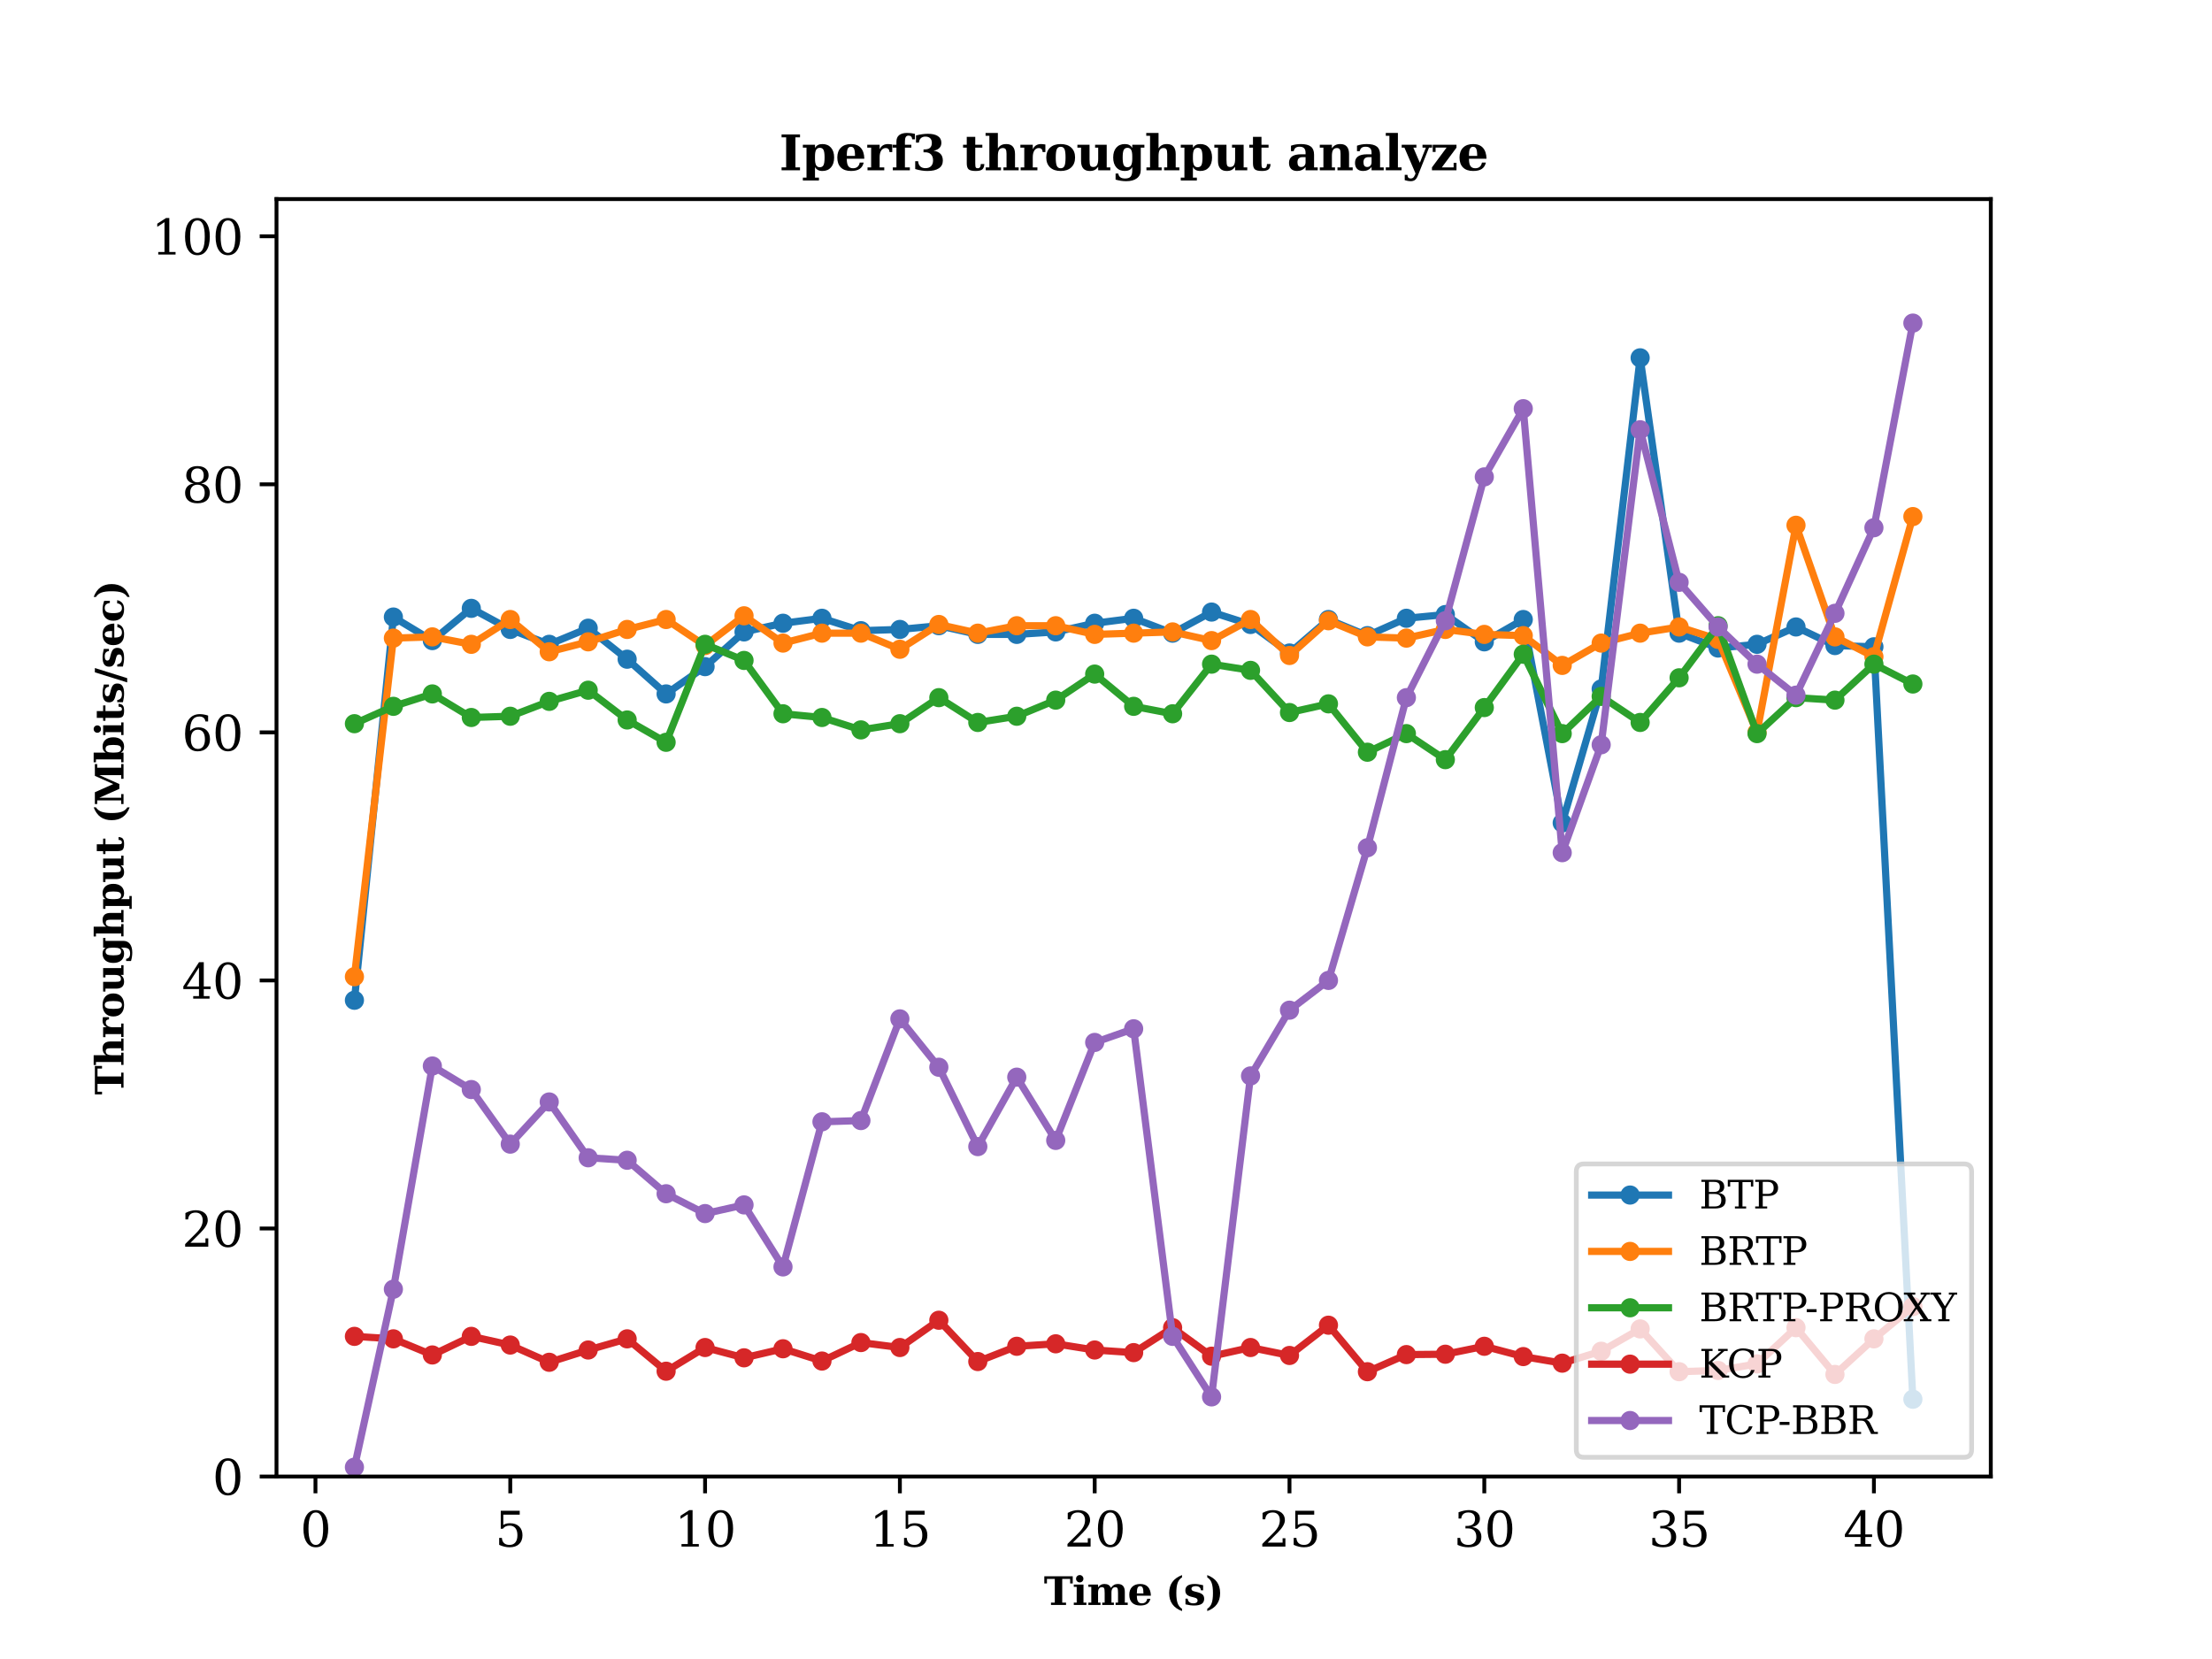 <?xml version="1.0" encoding="utf-8" standalone="no"?>
<!DOCTYPE svg PUBLIC "-//W3C//DTD SVG 1.1//EN"
  "http://www.w3.org/Graphics/SVG/1.1/DTD/svg11.dtd">
<svg xmlns:xlink="http://www.w3.org/1999/xlink" width="460.8pt" height="345.6pt" viewBox="0 0 460.8 345.6" xmlns="http://www.w3.org/2000/svg" version="1.1">
 <defs>
  <style type="text/css">*{stroke-linejoin: round; stroke-linecap: butt}</style>
 </defs>
 <g id="figure_1">
  <g id="patch_1">
   <path d="M 0 345.6 
L 460.8 345.6 
L 460.8 0 
L 0 0 
z
" style="fill: #ffffff"/>
  </g>
  <g id="axes_1">
   <g id="patch_2">
    <path d="M 57.6 307.584 
L 414.72 307.584 
L 414.72 41.472 
L 57.6 41.472 
z
" style="fill: #ffffff"/>
   </g>
   <g id="matplotlib.axis_1">
    <g id="xtick_1">
     <g id="line2d_1">
      <defs>
       <path id="m59b0caf624" d="M 0 0 
L 0 3.5 
" style="stroke: #000000; stroke-width: 0.8"/>
      </defs>
      <g>
       <use xlink:href="#m59b0caf624" x="65.716" y="307.584" style="stroke: #000000; stroke-width: 0.8"/>
      </g>
     </g>
     <g id="text_1">
      <!-- 0 -->
      <g transform="translate(62.535 322.182) scale(0.1 -0.1)">
       <defs>
        <path id="DejaVuSerif-30" d="M 2034 219 
Q 2513 219 2750 744 
Q 2988 1269 2988 2328 
Q 2988 3391 2750 3916 
Q 2513 4441 2034 4441 
Q 1556 4441 1318 3916 
Q 1081 3391 1081 2328 
Q 1081 1269 1318 744 
Q 1556 219 2034 219 
z
M 2034 -91 
Q 1275 -91 848 546 
Q 422 1184 422 2328 
Q 422 3475 848 4112 
Q 1275 4750 2034 4750 
Q 2797 4750 3222 4112 
Q 3647 3475 3647 2328 
Q 3647 1184 3222 546 
Q 2797 -91 2034 -91 
z
" transform="scale(0.016)"/>
       </defs>
       <use xlink:href="#DejaVuSerif-30"/>
      </g>
     </g>
    </g>
    <g id="xtick_2">
     <g id="line2d_2">
      <g>
       <use xlink:href="#m59b0caf624" x="106.298" y="307.584" style="stroke: #000000; stroke-width: 0.8"/>
      </g>
     </g>
     <g id="text_2">
      <!-- 5 -->
      <g transform="translate(103.117 322.182) scale(0.1 -0.1)">
       <defs>
        <path id="DejaVuSerif-35" d="M 3219 4666 
L 3219 4153 
L 1081 4153 
L 1081 2816 
Q 1244 2928 1461 2984 
Q 1678 3041 1947 3041 
Q 2703 3041 3140 2622 
Q 3578 2203 3578 1478 
Q 3578 738 3136 323 
Q 2694 -91 1894 -91 
Q 1572 -91 1234 -12 
Q 897 66 544 225 
L 544 1131 
L 897 1131 
Q 925 688 1179 453 
Q 1434 219 1894 219 
Q 2388 219 2653 544 
Q 2919 869 2919 1478 
Q 2919 2084 2655 2407 
Q 2391 2731 1894 2731 
Q 1613 2731 1398 2631 
Q 1184 2531 1019 2322 
L 750 2322 
L 750 4666 
L 3219 4666 
z
" transform="scale(0.016)"/>
       </defs>
       <use xlink:href="#DejaVuSerif-35"/>
      </g>
     </g>
    </g>
    <g id="xtick_3">
     <g id="line2d_3">
      <g>
       <use xlink:href="#m59b0caf624" x="146.88" y="307.584" style="stroke: #000000; stroke-width: 0.8"/>
      </g>
     </g>
     <g id="text_3">
      <!-- 10 -->
      <g transform="translate(140.518 322.182) scale(0.1 -0.1)">
       <defs>
        <path id="DejaVuSerif-31" d="M 909 0 
L 909 331 
L 1722 331 
L 1722 4213 
L 781 3603 
L 781 4013 
L 1919 4750 
L 2350 4750 
L 2350 331 
L 3163 331 
L 3163 0 
L 909 0 
z
" transform="scale(0.016)"/>
       </defs>
       <use xlink:href="#DejaVuSerif-31"/>
       <use xlink:href="#DejaVuSerif-30" x="63.623"/>
      </g>
     </g>
    </g>
    <g id="xtick_4">
     <g id="line2d_4">
      <g>
       <use xlink:href="#m59b0caf624" x="187.462" y="307.584" style="stroke: #000000; stroke-width: 0.8"/>
      </g>
     </g>
     <g id="text_4">
      <!-- 15 -->
      <g transform="translate(181.099 322.182) scale(0.1 -0.1)">
       <use xlink:href="#DejaVuSerif-31"/>
       <use xlink:href="#DejaVuSerif-35" x="63.623"/>
      </g>
     </g>
    </g>
    <g id="xtick_5">
     <g id="line2d_5">
      <g>
       <use xlink:href="#m59b0caf624" x="228.044" y="307.584" style="stroke: #000000; stroke-width: 0.8"/>
      </g>
     </g>
     <g id="text_5">
      <!-- 20 -->
      <g transform="translate(221.681 322.182) scale(0.1 -0.1)">
       <defs>
        <path id="DejaVuSerif-32" d="M 819 3553 
L 469 3553 
L 469 4384 
Q 803 4563 1142 4656 
Q 1481 4750 1806 4750 
Q 2534 4750 2956 4397 
Q 3378 4044 3378 3438 
Q 3378 2753 2422 1800 
Q 2347 1728 2309 1691 
L 1131 513 
L 3078 513 
L 3078 1088 
L 3444 1088 
L 3444 0 
L 434 0 
L 434 341 
L 1850 1753 
Q 2319 2222 2519 2614 
Q 2719 3006 2719 3438 
Q 2719 3909 2473 4175 
Q 2228 4441 1797 4441 
Q 1350 4441 1106 4219 
Q 863 3997 819 3553 
z
" transform="scale(0.016)"/>
       </defs>
       <use xlink:href="#DejaVuSerif-32"/>
       <use xlink:href="#DejaVuSerif-30" x="63.623"/>
      </g>
     </g>
    </g>
    <g id="xtick_6">
     <g id="line2d_6">
      <g>
       <use xlink:href="#m59b0caf624" x="268.625" y="307.584" style="stroke: #000000; stroke-width: 0.8"/>
      </g>
     </g>
     <g id="text_6">
      <!-- 25 -->
      <g transform="translate(262.263 322.182) scale(0.1 -0.1)">
       <use xlink:href="#DejaVuSerif-32"/>
       <use xlink:href="#DejaVuSerif-35" x="63.623"/>
      </g>
     </g>
    </g>
    <g id="xtick_7">
     <g id="line2d_7">
      <g>
       <use xlink:href="#m59b0caf624" x="309.207" y="307.584" style="stroke: #000000; stroke-width: 0.8"/>
      </g>
     </g>
     <g id="text_7">
      <!-- 30 -->
      <g transform="translate(302.845 322.182) scale(0.1 -0.1)">
       <defs>
        <path id="DejaVuSerif-33" d="M 622 4469 
Q 988 4606 1323 4678 
Q 1659 4750 1953 4750 
Q 2638 4750 3022 4454 
Q 3406 4159 3406 3634 
Q 3406 3213 3140 2930 
Q 2875 2647 2388 2547 
Q 2963 2466 3280 2130 
Q 3597 1794 3597 1259 
Q 3597 606 3158 257 
Q 2719 -91 1894 -91 
Q 1528 -91 1179 -12 
Q 831 66 488 225 
L 488 1131 
L 838 1131 
Q 869 681 1141 450 
Q 1413 219 1906 219 
Q 2384 219 2661 495 
Q 2938 772 2938 1253 
Q 2938 1803 2653 2086 
Q 2369 2369 1819 2369 
L 1522 2369 
L 1522 2688 
L 1678 2688 
Q 2225 2688 2498 2914 
Q 2772 3141 2772 3597 
Q 2772 4006 2547 4223 
Q 2322 4441 1900 4441 
Q 1478 4441 1245 4241 
Q 1013 4041 972 3647 
L 622 3647 
L 622 4469 
z
" transform="scale(0.016)"/>
       </defs>
       <use xlink:href="#DejaVuSerif-33"/>
       <use xlink:href="#DejaVuSerif-30" x="63.623"/>
      </g>
     </g>
    </g>
    <g id="xtick_8">
     <g id="line2d_8">
      <g>
       <use xlink:href="#m59b0caf624" x="349.789" y="307.584" style="stroke: #000000; stroke-width: 0.8"/>
      </g>
     </g>
     <g id="text_8">
      <!-- 35 -->
      <g transform="translate(343.427 322.182) scale(0.1 -0.1)">
       <use xlink:href="#DejaVuSerif-33"/>
       <use xlink:href="#DejaVuSerif-35" x="63.623"/>
      </g>
     </g>
    </g>
    <g id="xtick_9">
     <g id="line2d_9">
      <g>
       <use xlink:href="#m59b0caf624" x="390.371" y="307.584" style="stroke: #000000; stroke-width: 0.8"/>
      </g>
     </g>
     <g id="text_9">
      <!-- 40 -->
      <g transform="translate(384.008 322.182) scale(0.1 -0.1)">
       <defs>
        <path id="DejaVuSerif-34" d="M 2234 1581 
L 2234 4063 
L 641 1581 
L 2234 1581 
z
M 3609 0 
L 1484 0 
L 1484 331 
L 2234 331 
L 2234 1247 
L 197 1247 
L 197 1588 
L 2241 4750 
L 2859 4750 
L 2859 1581 
L 3750 1581 
L 3750 1247 
L 2859 1247 
L 2859 331 
L 3609 331 
L 3609 0 
z
" transform="scale(0.016)"/>
       </defs>
       <use xlink:href="#DejaVuSerif-34"/>
       <use xlink:href="#DejaVuSerif-30" x="63.623"/>
      </g>
     </g>
    </g>
    <g id="text_10">
     <!-- Time (s) -->
     <g transform="translate(217.457 334.341) scale(0.08 -0.08)">
      <defs>
       <path id="DejaVuSerif-Bold-54" d="M 1159 0 
L 1159 378 
L 1778 378 
L 1778 4238 
L 500 4238 
L 500 3500 
L 72 3500 
L 72 4666 
L 4697 4666 
L 4697 3500 
L 4275 3500 
L 4275 4238 
L 2988 4238 
L 2988 378 
L 3609 378 
L 3609 0 
L 1159 0 
z
" transform="scale(0.016)"/>
       <path id="DejaVuSerif-Bold-69" d="M 588 4263 
Q 588 4516 763 4689 
Q 938 4863 1191 4863 
Q 1438 4863 1611 4689 
Q 1784 4516 1784 4263 
Q 1784 4016 1611 3842 
Q 1438 3669 1191 3669 
Q 938 3669 763 3841 
Q 588 4013 588 4263 
z
M 1797 378 
L 2272 378 
L 2272 0 
L 219 0 
L 219 378 
L 691 378 
L 691 2944 
L 219 2944 
L 219 3322 
L 1797 3322 
L 1797 378 
z
" transform="scale(0.016)"/>
       <path id="DejaVuSerif-Bold-6d" d="M 3884 2778 
Q 4116 3109 4384 3261 
Q 4653 3413 5013 3413 
Q 5584 3413 5867 3089 
Q 6150 2766 6150 2113 
L 6150 378 
L 6625 378 
L 6625 0 
L 4647 0 
L 4647 378 
L 5044 378 
L 5044 1947 
Q 5044 2569 4948 2731 
Q 4853 2894 4594 2894 
Q 4300 2894 4137 2667 
Q 3975 2441 3975 2022 
L 3975 378 
L 4372 378 
L 4372 0 
L 2472 0 
L 2472 378 
L 2869 378 
L 2869 1947 
Q 2869 2569 2772 2731 
Q 2675 2894 2419 2894 
Q 2122 2894 1959 2667 
Q 1797 2441 1797 2022 
L 1797 378 
L 2194 378 
L 2194 0 
L 219 0 
L 219 378 
L 691 378 
L 691 2944 
L 219 2944 
L 219 3322 
L 1797 3322 
L 1797 2853 
Q 1991 3144 2241 3278 
Q 2491 3413 2834 3413 
Q 3241 3413 3494 3258 
Q 3747 3103 3884 2778 
z
" transform="scale(0.016)"/>
       <path id="DejaVuSerif-Bold-65" d="M 2566 1875 
Q 2566 2531 2444 2795 
Q 2322 3059 2028 3059 
Q 1744 3059 1620 2800 
Q 1497 2541 1497 1931 
L 1497 1875 
L 2566 1875 
z
M 3781 1503 
L 1497 1503 
L 1497 1478 
Q 1497 834 1690 548 
Q 1884 263 2316 263 
Q 2675 263 2897 453 
Q 3119 644 3181 1006 
L 3700 1006 
Q 3566 441 3166 175 
Q 2766 -91 2047 -91 
Q 1184 -91 723 364 
Q 263 819 263 1663 
Q 263 2488 734 2950 
Q 1206 3413 2047 3413 
Q 2872 3413 3312 2927 
Q 3753 2441 3781 1503 
z
" transform="scale(0.016)"/>
       <path id="DejaVuSerif-Bold-20" transform="scale(0.016)"/>
       <path id="DejaVuSerif-Bold-28" d="M 2694 -997 
Q 1641 -606 1122 122 
Q 603 850 603 1931 
Q 603 3013 1115 3731 
Q 1628 4450 2694 4863 
L 2694 4488 
Q 2200 4188 1983 3598 
Q 1766 3009 1766 1931 
Q 1766 856 1983 267 
Q 2200 -322 2694 -622 
L 2694 -997 
z
" transform="scale(0.016)"/>
       <path id="DejaVuSerif-Bold-73" d="M 300 97 
L 300 1025 
L 653 1025 
Q 697 653 931 458 
Q 1166 263 1569 263 
Q 1906 263 2086 380 
Q 2266 497 2266 716 
Q 2266 916 2152 1025 
Q 2038 1134 1709 1216 
L 1253 1331 
Q 738 1459 506 1698 
Q 275 1938 275 2344 
Q 275 2884 650 3148 
Q 1025 3413 1806 3413 
Q 2100 3413 2433 3364 
Q 2766 3316 3169 3213 
L 3169 2375 
L 2816 2375 
Q 2788 2716 2573 2887 
Q 2359 3059 1959 3059 
Q 1622 3059 1448 2951 
Q 1275 2844 1275 2638 
Q 1275 2469 1375 2372 
Q 1475 2275 1734 2209 
L 2188 2094 
Q 2841 1928 3091 1684 
Q 3341 1441 3341 1006 
Q 3341 444 2939 176 
Q 2538 -91 1691 -91 
Q 1381 -91 1034 -44 
Q 688 3 300 97 
z
" transform="scale(0.016)"/>
       <path id="DejaVuSerif-Bold-29" d="M 325 -997 
L 325 -622 
Q 819 -322 1036 267 
Q 1253 856 1253 1931 
Q 1253 3009 1036 3598 
Q 819 4188 325 4488 
L 325 4863 
Q 1391 4450 1905 3731 
Q 2419 3013 2419 1931 
Q 2419 850 1898 122 
Q 1378 -606 325 -997 
z
" transform="scale(0.016)"/>
      </defs>
      <use xlink:href="#DejaVuSerif-Bold-54"/>
      <use xlink:href="#DejaVuSerif-Bold-69" x="74.414"/>
      <use xlink:href="#DejaVuSerif-Bold-6d" x="112.402"/>
      <use xlink:href="#DejaVuSerif-Bold-65" x="218.213"/>
      <use xlink:href="#DejaVuSerif-Bold-20" x="281.836"/>
      <use xlink:href="#DejaVuSerif-Bold-28" x="316.65"/>
      <use xlink:href="#DejaVuSerif-Bold-73" x="363.965"/>
      <use xlink:href="#DejaVuSerif-Bold-29" x="420.264"/>
     </g>
    </g>
   </g>
   <g id="matplotlib.axis_2">
    <g id="ytick_1">
     <g id="line2d_10">
      <defs>
       <path id="m762344c497" d="M 0 0 
L -3.5 0 
" style="stroke: #000000; stroke-width: 0.8"/>
      </defs>
      <g>
       <use xlink:href="#m762344c497" x="57.6" y="307.584" style="stroke: #000000; stroke-width: 0.8"/>
      </g>
     </g>
     <g id="text_11">
      <!-- 0 -->
      <g transform="translate(44.237 311.383) scale(0.1 -0.1)">
       <use xlink:href="#DejaVuSerif-30"/>
      </g>
     </g>
    </g>
    <g id="ytick_2">
     <g id="line2d_11">
      <g>
       <use xlink:href="#m762344c497" x="57.6" y="255.912" style="stroke: #000000; stroke-width: 0.8"/>
      </g>
     </g>
     <g id="text_12">
      <!-- 20 -->
      <g transform="translate(37.875 259.711) scale(0.1 -0.1)">
       <use xlink:href="#DejaVuSerif-32"/>
       <use xlink:href="#DejaVuSerif-30" x="63.623"/>
      </g>
     </g>
    </g>
    <g id="ytick_3">
     <g id="line2d_12">
      <g>
       <use xlink:href="#m762344c497" x="57.6" y="204.24" style="stroke: #000000; stroke-width: 0.8"/>
      </g>
     </g>
     <g id="text_13">
      <!-- 40 -->
      <g transform="translate(37.875 208.039) scale(0.1 -0.1)">
       <use xlink:href="#DejaVuSerif-34"/>
       <use xlink:href="#DejaVuSerif-30" x="63.623"/>
      </g>
     </g>
    </g>
    <g id="ytick_4">
     <g id="line2d_13">
      <g>
       <use xlink:href="#m762344c497" x="57.6" y="152.567" style="stroke: #000000; stroke-width: 0.8"/>
      </g>
     </g>
     <g id="text_14">
      <!-- 60 -->
      <g transform="translate(37.875 156.367) scale(0.1 -0.1)">
       <defs>
        <path id="DejaVuSerif-36" d="M 2094 219 
Q 2534 219 2771 542 
Q 3009 866 3009 1472 
Q 3009 2078 2771 2401 
Q 2534 2725 2094 2725 
Q 1647 2725 1412 2412 
Q 1178 2100 1178 1509 
Q 1178 888 1415 553 
Q 1653 219 2094 219 
z
M 1075 2569 
Q 1288 2803 1556 2918 
Q 1825 3034 2163 3034 
Q 2859 3034 3264 2615 
Q 3669 2197 3669 1472 
Q 3669 763 3233 336 
Q 2797 -91 2069 -91 
Q 1278 -91 853 498 
Q 428 1088 428 2181 
Q 428 3406 931 4078 
Q 1434 4750 2350 4750 
Q 2597 4750 2869 4703 
Q 3141 4656 3425 4563 
L 3425 3794 
L 3072 3794 
Q 3034 4109 2831 4275 
Q 2628 4441 2284 4441 
Q 1678 4441 1381 3981 
Q 1084 3522 1075 2569 
z
" transform="scale(0.016)"/>
       </defs>
       <use xlink:href="#DejaVuSerif-36"/>
       <use xlink:href="#DejaVuSerif-30" x="63.623"/>
      </g>
     </g>
    </g>
    <g id="ytick_5">
     <g id="line2d_14">
      <g>
       <use xlink:href="#m762344c497" x="57.6" y="100.895" style="stroke: #000000; stroke-width: 0.8"/>
      </g>
     </g>
     <g id="text_15">
      <!-- 80 -->
      <g transform="translate(37.875 104.694) scale(0.1 -0.1)">
       <defs>
        <path id="DejaVuSerif-38" d="M 2981 1275 
Q 2981 1775 2732 2051 
Q 2484 2328 2034 2328 
Q 1584 2328 1336 2051 
Q 1088 1775 1088 1275 
Q 1088 772 1336 495 
Q 1584 219 2034 219 
Q 2484 219 2732 495 
Q 2981 772 2981 1275 
z
M 2853 3541 
Q 2853 3966 2637 4203 
Q 2422 4441 2034 4441 
Q 1650 4441 1433 4203 
Q 1216 3966 1216 3541 
Q 1216 3113 1433 2875 
Q 1650 2638 2034 2638 
Q 2422 2638 2637 2875 
Q 2853 3113 2853 3541 
z
M 2516 2484 
Q 3047 2413 3344 2092 
Q 3641 1772 3641 1275 
Q 3641 619 3225 264 
Q 2809 -91 2034 -91 
Q 1263 -91 845 264 
Q 428 619 428 1275 
Q 428 1772 725 2092 
Q 1022 2413 1556 2484 
Q 1084 2569 832 2842 
Q 581 3116 581 3541 
Q 581 4103 968 4426 
Q 1356 4750 2034 4750 
Q 2713 4750 3100 4426 
Q 3488 4103 3488 3541 
Q 3488 3116 3236 2842 
Q 2984 2569 2516 2484 
z
" transform="scale(0.016)"/>
       </defs>
       <use xlink:href="#DejaVuSerif-38"/>
       <use xlink:href="#DejaVuSerif-30" x="63.623"/>
      </g>
     </g>
    </g>
    <g id="ytick_6">
     <g id="line2d_15">
      <g>
       <use xlink:href="#m762344c497" x="57.6" y="49.223" style="stroke: #000000; stroke-width: 0.8"/>
      </g>
     </g>
     <g id="text_16">
      <!-- 100 -->
      <g transform="translate(31.512 53.022) scale(0.1 -0.1)">
       <use xlink:href="#DejaVuSerif-31"/>
       <use xlink:href="#DejaVuSerif-30" x="63.623"/>
       <use xlink:href="#DejaVuSerif-30" x="127.246"/>
      </g>
     </g>
    </g>
    <g id="text_17">
     <!-- Throughput (Mbits/sec) -->
     <g transform="translate(25.735 228.069) rotate(-90) scale(0.08 -0.08)">
      <defs>
       <path id="DejaVuSerif-Bold-68" d="M 219 0 
L 219 378 
L 691 378 
L 691 4488 
L 197 4488 
L 197 4863 
L 1797 4863 
L 1797 2853 
Q 1997 3150 2253 3281 
Q 2509 3413 2900 3413 
Q 3459 3413 3745 3083 
Q 4031 2753 4031 2113 
L 4031 378 
L 4506 378 
L 4506 0 
L 2522 0 
L 2522 378 
L 2925 378 
L 2925 2144 
Q 2925 2566 2817 2730 
Q 2709 2894 2444 2894 
Q 2109 2894 1953 2648 
Q 1797 2403 1797 1869 
L 1797 378 
L 2203 378 
L 2203 0 
L 219 0 
z
" transform="scale(0.016)"/>
       <path id="DejaVuSerif-Bold-72" d="M 3438 3359 
L 3438 2369 
L 3084 2369 
Q 3066 2634 2941 2764 
Q 2816 2894 2578 2894 
Q 2216 2894 2006 2575 
Q 1797 2256 1797 1691 
L 1797 378 
L 2400 378 
L 2400 0 
L 219 0 
L 219 378 
L 691 378 
L 691 2944 
L 184 2944 
L 184 3322 
L 1797 3322 
L 1797 2731 
Q 1959 3078 2226 3245 
Q 2494 3413 2881 3413 
Q 2978 3413 3117 3398 
Q 3256 3384 3438 3359 
z
" transform="scale(0.016)"/>
       <path id="DejaVuSerif-Bold-6f" d="M 2138 263 
Q 2488 263 2630 563 
Q 2772 863 2772 1663 
Q 2772 2463 2631 2761 
Q 2491 3059 2138 3059 
Q 1784 3059 1640 2757 
Q 1497 2456 1497 1663 
Q 1497 869 1640 566 
Q 1784 263 2138 263 
z
M 2138 -91 
Q 1259 -91 761 376 
Q 263 844 263 1663 
Q 263 2484 761 2948 
Q 1259 3413 2138 3413 
Q 3019 3413 3516 2948 
Q 4013 2484 4013 1663 
Q 4013 844 3514 376 
Q 3016 -91 2138 -91 
z
" transform="scale(0.016)"/>
       <path id="DejaVuSerif-Bold-75" d="M 3963 3322 
L 3963 378 
L 4434 378 
L 4434 0 
L 2853 0 
L 2853 469 
Q 2656 172 2400 40 
Q 2144 -91 1753 -91 
Q 1194 -91 908 239 
Q 622 569 622 1209 
L 622 2944 
L 147 2944 
L 147 3322 
L 1728 3322 
L 1728 1381 
Q 1728 763 1831 595 
Q 1934 428 2209 428 
Q 2544 428 2698 675 
Q 2853 922 2853 1459 
L 2853 2944 
L 2450 2944 
L 2450 3322 
L 3963 3322 
z
" transform="scale(0.016)"/>
       <path id="DejaVuSerif-Bold-67" d="M 3853 2944 
L 3853 44 
Q 3853 -656 3354 -1039 
Q 2856 -1422 1947 -1422 
Q 1616 -1422 1275 -1370 
Q 934 -1319 575 -1216 
L 575 -422 
L 928 -422 
Q 975 -750 1192 -909 
Q 1409 -1069 1813 -1069 
Q 2325 -1069 2536 -823 
Q 2747 -578 2747 44 
L 2747 422 
Q 2606 163 2367 36 
Q 2128 -91 1778 -91 
Q 1072 -91 667 378 
Q 263 847 263 1663 
Q 263 2481 667 2947 
Q 1072 3413 1778 3413 
Q 2128 3413 2367 3286 
Q 2606 3159 2747 2900 
L 2747 3322 
L 4325 3322 
L 4325 2944 
L 3853 2944 
z
M 2747 1825 
Q 2747 2406 2597 2665 
Q 2447 2925 2119 2925 
Q 1775 2925 1636 2651 
Q 1497 2378 1497 1663 
Q 1497 947 1637 672 
Q 1778 397 2119 397 
Q 2447 397 2597 656 
Q 2747 916 2747 1497 
L 2747 1825 
z
" transform="scale(0.016)"/>
       <path id="DejaVuSerif-Bold-70" d="M 1728 1825 
L 1728 1497 
Q 1728 916 1876 656 
Q 2025 397 2356 397 
Q 2697 397 2836 672 
Q 2975 947 2975 1663 
Q 2975 2378 2836 2651 
Q 2697 2925 2356 2925 
Q 2025 2925 1876 2665 
Q 1728 2406 1728 1825 
z
M 622 2944 
L 147 2944 
L 147 3322 
L 1728 3322 
L 1728 2900 
Q 1869 3159 2106 3286 
Q 2344 3413 2694 3413 
Q 3403 3413 3811 2945 
Q 4219 2478 4219 1663 
Q 4219 847 3811 378 
Q 3403 -91 2694 -91 
Q 2344 -91 2106 36 
Q 1869 163 1728 422 
L 1728 -953 
L 2241 -953 
L 2241 -1331 
L 147 -1331 
L 147 -953 
L 622 -953 
L 622 2944 
z
" transform="scale(0.016)"/>
       <path id="DejaVuSerif-Bold-74" d="M 634 2944 
L 153 2944 
L 153 3322 
L 634 3322 
L 634 4353 
L 1741 4353 
L 1741 3322 
L 2663 3322 
L 2663 2944 
L 1741 2944 
L 1741 909 
Q 1741 475 1809 369 
Q 1878 263 2059 263 
Q 2259 263 2356 397 
Q 2453 531 2459 813 
L 2925 813 
Q 2897 313 2651 111 
Q 2406 -91 1806 -91 
Q 1122 -91 878 123 
Q 634 338 634 909 
L 634 2944 
z
" transform="scale(0.016)"/>
       <path id="DejaVuSerif-Bold-4d" d="M 269 0 
L 269 378 
L 863 378 
L 863 4288 
L 269 4288 
L 269 4666 
L 2194 4666 
L 3525 1672 
L 4863 4666 
L 6784 4666 
L 6784 4288 
L 6188 4288 
L 6188 378 
L 6784 378 
L 6784 0 
L 4384 0 
L 4384 378 
L 4978 378 
L 4978 3938 
L 3531 684 
L 2741 684 
L 1300 3938 
L 1300 378 
L 1894 378 
L 1894 0 
L 269 0 
z
" transform="scale(0.016)"/>
       <path id="DejaVuSerif-Bold-62" d="M 622 378 
L 622 4488 
L 147 4488 
L 147 4863 
L 1728 4863 
L 1728 2900 
Q 1869 3159 2106 3286 
Q 2344 3413 2694 3413 
Q 3403 3413 3811 2945 
Q 4219 2478 4219 1663 
Q 4219 847 3811 378 
Q 3403 -91 2694 -91 
Q 2344 -91 2106 36 
Q 1869 163 1728 422 
L 1728 0 
L 147 0 
L 147 378 
L 622 378 
z
M 1728 1497 
Q 1728 916 1876 656 
Q 2025 397 2356 397 
Q 2697 397 2836 672 
Q 2975 947 2975 1663 
Q 2975 2378 2836 2651 
Q 2697 2925 2356 2925 
Q 2025 2925 1876 2665 
Q 1728 2406 1728 1825 
L 1728 1497 
z
" transform="scale(0.016)"/>
       <path id="DejaVuSerif-Bold-2f" d="M 1644 4666 
L 2338 4666 
L 691 -594 
L 0 -594 
L 1644 4666 
z
" transform="scale(0.016)"/>
       <path id="DejaVuSerif-Bold-63" d="M 3609 1038 
Q 3491 469 3123 189 
Q 2756 -91 2125 -91 
Q 1238 -91 750 368 
Q 263 828 263 1663 
Q 263 2488 744 2950 
Q 1225 3413 2081 3413 
Q 2428 3413 2781 3347 
Q 3134 3281 3500 3150 
L 3500 2228 
L 3150 2228 
Q 3100 2650 2903 2854 
Q 2706 3059 2350 3059 
Q 1888 3059 1692 2746 
Q 1497 2434 1497 1663 
Q 1497 909 1687 586 
Q 1878 263 2309 263 
Q 2644 263 2845 463 
Q 3047 663 3091 1038 
L 3609 1038 
z
" transform="scale(0.016)"/>
      </defs>
      <use xlink:href="#DejaVuSerif-Bold-54"/>
      <use xlink:href="#DejaVuSerif-Bold-68" x="74.414"/>
      <use xlink:href="#DejaVuSerif-Bold-72" x="147.119"/>
      <use xlink:href="#DejaVuSerif-Bold-6f" x="199.805"/>
      <use xlink:href="#DejaVuSerif-Bold-75" x="266.504"/>
      <use xlink:href="#DejaVuSerif-Bold-67" x="339.209"/>
      <use xlink:href="#DejaVuSerif-Bold-68" x="409.131"/>
      <use xlink:href="#DejaVuSerif-Bold-70" x="481.836"/>
      <use xlink:href="#DejaVuSerif-Bold-75" x="551.758"/>
      <use xlink:href="#DejaVuSerif-Bold-74" x="624.463"/>
      <use xlink:href="#DejaVuSerif-Bold-20" x="670.654"/>
      <use xlink:href="#DejaVuSerif-Bold-28" x="705.469"/>
      <use xlink:href="#DejaVuSerif-Bold-4d" x="752.783"/>
      <use xlink:href="#DejaVuSerif-Bold-62" x="863.477"/>
      <use xlink:href="#DejaVuSerif-Bold-69" x="933.398"/>
      <use xlink:href="#DejaVuSerif-Bold-74" x="971.387"/>
      <use xlink:href="#DejaVuSerif-Bold-73" x="1017.578"/>
      <use xlink:href="#DejaVuSerif-Bold-2f" x="1073.877"/>
      <use xlink:href="#DejaVuSerif-Bold-73" x="1110.4"/>
      <use xlink:href="#DejaVuSerif-Bold-65" x="1166.699"/>
      <use xlink:href="#DejaVuSerif-Bold-63" x="1230.322"/>
      <use xlink:href="#DejaVuSerif-Bold-29" x="1291.211"/>
     </g>
    </g>
   </g>
   <g id="line2d_16">
    <path d="M 73.833 208.373 
L 81.949 128.54 
L 90.065 133.449 
L 98.182 126.731 
L 106.298 131.123 
L 114.415 134.224 
L 122.531 130.865 
L 130.647 137.324 
L 138.764 144.558 
L 146.88 138.874 
L 154.996 131.64 
L 163.113 129.832 
L 171.229 128.798 
L 179.345 131.382 
L 187.462 131.123 
L 195.578 130.348 
L 203.695 132.157 
L 211.811 132.157 
L 219.927 131.64 
L 228.044 129.832 
L 236.16 128.798 
L 244.276 131.898 
L 252.393 127.506 
L 260.509 130.09 
L 268.625 136.032 
L 276.742 129.056 
L 284.858 132.415 
L 292.975 128.798 
L 301.091 128.023 
L 309.207 133.707 
L 317.324 129.056 
L 325.44 171.428 
L 333.556 143.525 
L 341.673 74.542 
L 349.789 131.898 
L 357.905 134.999 
L 366.022 134.224 
L 374.138 130.607 
L 382.255 134.482 
L 390.371 134.74 
L 398.487 291.488 
" clip-path="url(#pb703abd4da)" style="fill: none; stroke: #1f77b4; stroke-width: 1.5; stroke-linecap: square"/>
    <defs>
     <path id="mc9907507ac" d="M 0 1.5 
C 0.398 1.5 0.779 1.342 1.061 1.061 
C 1.342 0.779 1.5 0.398 1.5 0 
C 1.5 -0.398 1.342 -0.779 1.061 -1.061 
C 0.779 -1.342 0.398 -1.5 0 -1.5 
C -0.398 -1.5 -0.779 -1.342 -1.061 -1.061 
C -1.342 -0.779 -1.5 -0.398 -1.5 0 
C -1.5 0.398 -1.342 0.779 -1.061 1.061 
C -0.779 1.342 -0.398 1.5 0 1.5 
z
" style="stroke: #1f77b4"/>
    </defs>
    <g clip-path="url(#pb703abd4da)">
     <use xlink:href="#mc9907507ac" x="73.833" y="208.373" style="fill: #1f77b4; stroke: #1f77b4"/>
     <use xlink:href="#mc9907507ac" x="81.949" y="128.54" style="fill: #1f77b4; stroke: #1f77b4"/>
     <use xlink:href="#mc9907507ac" x="90.065" y="133.449" style="fill: #1f77b4; stroke: #1f77b4"/>
     <use xlink:href="#mc9907507ac" x="98.182" y="126.731" style="fill: #1f77b4; stroke: #1f77b4"/>
     <use xlink:href="#mc9907507ac" x="106.298" y="131.123" style="fill: #1f77b4; stroke: #1f77b4"/>
     <use xlink:href="#mc9907507ac" x="114.415" y="134.224" style="fill: #1f77b4; stroke: #1f77b4"/>
     <use xlink:href="#mc9907507ac" x="122.531" y="130.865" style="fill: #1f77b4; stroke: #1f77b4"/>
     <use xlink:href="#mc9907507ac" x="130.647" y="137.324" style="fill: #1f77b4; stroke: #1f77b4"/>
     <use xlink:href="#mc9907507ac" x="138.764" y="144.558" style="fill: #1f77b4; stroke: #1f77b4"/>
     <use xlink:href="#mc9907507ac" x="146.88" y="138.874" style="fill: #1f77b4; stroke: #1f77b4"/>
     <use xlink:href="#mc9907507ac" x="154.996" y="131.64" style="fill: #1f77b4; stroke: #1f77b4"/>
     <use xlink:href="#mc9907507ac" x="163.113" y="129.832" style="fill: #1f77b4; stroke: #1f77b4"/>
     <use xlink:href="#mc9907507ac" x="171.229" y="128.798" style="fill: #1f77b4; stroke: #1f77b4"/>
     <use xlink:href="#mc9907507ac" x="179.345" y="131.382" style="fill: #1f77b4; stroke: #1f77b4"/>
     <use xlink:href="#mc9907507ac" x="187.462" y="131.123" style="fill: #1f77b4; stroke: #1f77b4"/>
     <use xlink:href="#mc9907507ac" x="195.578" y="130.348" style="fill: #1f77b4; stroke: #1f77b4"/>
     <use xlink:href="#mc9907507ac" x="203.695" y="132.157" style="fill: #1f77b4; stroke: #1f77b4"/>
     <use xlink:href="#mc9907507ac" x="211.811" y="132.157" style="fill: #1f77b4; stroke: #1f77b4"/>
     <use xlink:href="#mc9907507ac" x="219.927" y="131.64" style="fill: #1f77b4; stroke: #1f77b4"/>
     <use xlink:href="#mc9907507ac" x="228.044" y="129.832" style="fill: #1f77b4; stroke: #1f77b4"/>
     <use xlink:href="#mc9907507ac" x="236.16" y="128.798" style="fill: #1f77b4; stroke: #1f77b4"/>
     <use xlink:href="#mc9907507ac" x="244.276" y="131.898" style="fill: #1f77b4; stroke: #1f77b4"/>
     <use xlink:href="#mc9907507ac" x="252.393" y="127.506" style="fill: #1f77b4; stroke: #1f77b4"/>
     <use xlink:href="#mc9907507ac" x="260.509" y="130.09" style="fill: #1f77b4; stroke: #1f77b4"/>
     <use xlink:href="#mc9907507ac" x="268.625" y="136.032" style="fill: #1f77b4; stroke: #1f77b4"/>
     <use xlink:href="#mc9907507ac" x="276.742" y="129.056" style="fill: #1f77b4; stroke: #1f77b4"/>
     <use xlink:href="#mc9907507ac" x="284.858" y="132.415" style="fill: #1f77b4; stroke: #1f77b4"/>
     <use xlink:href="#mc9907507ac" x="292.975" y="128.798" style="fill: #1f77b4; stroke: #1f77b4"/>
     <use xlink:href="#mc9907507ac" x="301.091" y="128.023" style="fill: #1f77b4; stroke: #1f77b4"/>
     <use xlink:href="#mc9907507ac" x="309.207" y="133.707" style="fill: #1f77b4; stroke: #1f77b4"/>
     <use xlink:href="#mc9907507ac" x="317.324" y="129.056" style="fill: #1f77b4; stroke: #1f77b4"/>
     <use xlink:href="#mc9907507ac" x="325.44" y="171.428" style="fill: #1f77b4; stroke: #1f77b4"/>
     <use xlink:href="#mc9907507ac" x="333.556" y="143.525" style="fill: #1f77b4; stroke: #1f77b4"/>
     <use xlink:href="#mc9907507ac" x="341.673" y="74.542" style="fill: #1f77b4; stroke: #1f77b4"/>
     <use xlink:href="#mc9907507ac" x="349.789" y="131.898" style="fill: #1f77b4; stroke: #1f77b4"/>
     <use xlink:href="#mc9907507ac" x="357.905" y="134.999" style="fill: #1f77b4; stroke: #1f77b4"/>
     <use xlink:href="#mc9907507ac" x="366.022" y="134.224" style="fill: #1f77b4; stroke: #1f77b4"/>
     <use xlink:href="#mc9907507ac" x="374.138" y="130.607" style="fill: #1f77b4; stroke: #1f77b4"/>
     <use xlink:href="#mc9907507ac" x="382.255" y="134.482" style="fill: #1f77b4; stroke: #1f77b4"/>
     <use xlink:href="#mc9907507ac" x="390.371" y="134.74" style="fill: #1f77b4; stroke: #1f77b4"/>
     <use xlink:href="#mc9907507ac" x="398.487" y="291.488" style="fill: #1f77b4; stroke: #1f77b4"/>
    </g>
   </g>
   <g id="line2d_17">
    <path d="M 73.833 203.464 
L 81.949 132.932 
L 90.065 132.673 
L 98.182 134.224 
L 106.298 129.056 
L 114.415 135.774 
L 122.531 133.707 
L 130.647 131.123 
L 138.764 129.056 
L 146.88 134.482 
L 154.996 128.281 
L 163.113 133.965 
L 171.229 131.898 
L 179.345 131.898 
L 187.462 135.257 
L 195.578 130.09 
L 203.695 131.898 
L 211.811 130.348 
L 219.927 130.348 
L 228.044 132.157 
L 236.16 131.898 
L 244.276 131.64 
L 252.393 133.449 
L 260.509 129.056 
L 268.625 136.549 
L 276.742 129.315 
L 284.858 132.673 
L 292.975 132.932 
L 301.091 131.123 
L 309.207 132.157 
L 317.324 132.415 
L 325.44 138.616 
L 333.556 133.965 
L 341.673 131.898 
L 349.789 130.607 
L 357.905 133.19 
L 366.022 152.567 
L 374.138 109.421 
L 382.255 132.673 
L 390.371 136.807 
L 398.487 107.612 
" clip-path="url(#pb703abd4da)" style="fill: none; stroke: #ff7f0e; stroke-width: 1.5; stroke-linecap: square"/>
    <defs>
     <path id="m22d0f5db7e" d="M 0 1.5 
C 0.398 1.5 0.779 1.342 1.061 1.061 
C 1.342 0.779 1.5 0.398 1.5 0 
C 1.5 -0.398 1.342 -0.779 1.061 -1.061 
C 0.779 -1.342 0.398 -1.5 0 -1.5 
C -0.398 -1.5 -0.779 -1.342 -1.061 -1.061 
C -1.342 -0.779 -1.5 -0.398 -1.5 0 
C -1.5 0.398 -1.342 0.779 -1.061 1.061 
C -0.779 1.342 -0.398 1.5 0 1.5 
z
" style="stroke: #ff7f0e"/>
    </defs>
    <g clip-path="url(#pb703abd4da)">
     <use xlink:href="#m22d0f5db7e" x="73.833" y="203.464" style="fill: #ff7f0e; stroke: #ff7f0e"/>
     <use xlink:href="#m22d0f5db7e" x="81.949" y="132.932" style="fill: #ff7f0e; stroke: #ff7f0e"/>
     <use xlink:href="#m22d0f5db7e" x="90.065" y="132.673" style="fill: #ff7f0e; stroke: #ff7f0e"/>
     <use xlink:href="#m22d0f5db7e" x="98.182" y="134.224" style="fill: #ff7f0e; stroke: #ff7f0e"/>
     <use xlink:href="#m22d0f5db7e" x="106.298" y="129.056" style="fill: #ff7f0e; stroke: #ff7f0e"/>
     <use xlink:href="#m22d0f5db7e" x="114.415" y="135.774" style="fill: #ff7f0e; stroke: #ff7f0e"/>
     <use xlink:href="#m22d0f5db7e" x="122.531" y="133.707" style="fill: #ff7f0e; stroke: #ff7f0e"/>
     <use xlink:href="#m22d0f5db7e" x="130.647" y="131.123" style="fill: #ff7f0e; stroke: #ff7f0e"/>
     <use xlink:href="#m22d0f5db7e" x="138.764" y="129.056" style="fill: #ff7f0e; stroke: #ff7f0e"/>
     <use xlink:href="#m22d0f5db7e" x="146.88" y="134.482" style="fill: #ff7f0e; stroke: #ff7f0e"/>
     <use xlink:href="#m22d0f5db7e" x="154.996" y="128.281" style="fill: #ff7f0e; stroke: #ff7f0e"/>
     <use xlink:href="#m22d0f5db7e" x="163.113" y="133.965" style="fill: #ff7f0e; stroke: #ff7f0e"/>
     <use xlink:href="#m22d0f5db7e" x="171.229" y="131.898" style="fill: #ff7f0e; stroke: #ff7f0e"/>
     <use xlink:href="#m22d0f5db7e" x="179.345" y="131.898" style="fill: #ff7f0e; stroke: #ff7f0e"/>
     <use xlink:href="#m22d0f5db7e" x="187.462" y="135.257" style="fill: #ff7f0e; stroke: #ff7f0e"/>
     <use xlink:href="#m22d0f5db7e" x="195.578" y="130.09" style="fill: #ff7f0e; stroke: #ff7f0e"/>
     <use xlink:href="#m22d0f5db7e" x="203.695" y="131.898" style="fill: #ff7f0e; stroke: #ff7f0e"/>
     <use xlink:href="#m22d0f5db7e" x="211.811" y="130.348" style="fill: #ff7f0e; stroke: #ff7f0e"/>
     <use xlink:href="#m22d0f5db7e" x="219.927" y="130.348" style="fill: #ff7f0e; stroke: #ff7f0e"/>
     <use xlink:href="#m22d0f5db7e" x="228.044" y="132.157" style="fill: #ff7f0e; stroke: #ff7f0e"/>
     <use xlink:href="#m22d0f5db7e" x="236.16" y="131.898" style="fill: #ff7f0e; stroke: #ff7f0e"/>
     <use xlink:href="#m22d0f5db7e" x="244.276" y="131.64" style="fill: #ff7f0e; stroke: #ff7f0e"/>
     <use xlink:href="#m22d0f5db7e" x="252.393" y="133.449" style="fill: #ff7f0e; stroke: #ff7f0e"/>
     <use xlink:href="#m22d0f5db7e" x="260.509" y="129.056" style="fill: #ff7f0e; stroke: #ff7f0e"/>
     <use xlink:href="#m22d0f5db7e" x="268.625" y="136.549" style="fill: #ff7f0e; stroke: #ff7f0e"/>
     <use xlink:href="#m22d0f5db7e" x="276.742" y="129.315" style="fill: #ff7f0e; stroke: #ff7f0e"/>
     <use xlink:href="#m22d0f5db7e" x="284.858" y="132.673" style="fill: #ff7f0e; stroke: #ff7f0e"/>
     <use xlink:href="#m22d0f5db7e" x="292.975" y="132.932" style="fill: #ff7f0e; stroke: #ff7f0e"/>
     <use xlink:href="#m22d0f5db7e" x="301.091" y="131.123" style="fill: #ff7f0e; stroke: #ff7f0e"/>
     <use xlink:href="#m22d0f5db7e" x="309.207" y="132.157" style="fill: #ff7f0e; stroke: #ff7f0e"/>
     <use xlink:href="#m22d0f5db7e" x="317.324" y="132.415" style="fill: #ff7f0e; stroke: #ff7f0e"/>
     <use xlink:href="#m22d0f5db7e" x="325.44" y="138.616" style="fill: #ff7f0e; stroke: #ff7f0e"/>
     <use xlink:href="#m22d0f5db7e" x="333.556" y="133.965" style="fill: #ff7f0e; stroke: #ff7f0e"/>
     <use xlink:href="#m22d0f5db7e" x="341.673" y="131.898" style="fill: #ff7f0e; stroke: #ff7f0e"/>
     <use xlink:href="#m22d0f5db7e" x="349.789" y="130.607" style="fill: #ff7f0e; stroke: #ff7f0e"/>
     <use xlink:href="#m22d0f5db7e" x="357.905" y="133.19" style="fill: #ff7f0e; stroke: #ff7f0e"/>
     <use xlink:href="#m22d0f5db7e" x="366.022" y="152.567" style="fill: #ff7f0e; stroke: #ff7f0e"/>
     <use xlink:href="#m22d0f5db7e" x="374.138" y="109.421" style="fill: #ff7f0e; stroke: #ff7f0e"/>
     <use xlink:href="#m22d0f5db7e" x="382.255" y="132.673" style="fill: #ff7f0e; stroke: #ff7f0e"/>
     <use xlink:href="#m22d0f5db7e" x="390.371" y="136.807" style="fill: #ff7f0e; stroke: #ff7f0e"/>
     <use xlink:href="#m22d0f5db7e" x="398.487" y="107.612" style="fill: #ff7f0e; stroke: #ff7f0e"/>
    </g>
   </g>
   <g id="line2d_18">
    <path d="M 73.833 150.759 
L 81.949 147.142 
L 90.065 144.558 
L 98.182 149.467 
L 106.298 149.209 
L 114.415 146.108 
L 122.531 143.783 
L 130.647 149.984 
L 138.764 154.634 
L 146.88 134.224 
L 154.996 137.582 
L 163.113 148.692 
L 171.229 149.467 
L 179.345 152.051 
L 187.462 150.759 
L 195.578 145.333 
L 203.695 150.5 
L 211.811 149.209 
L 219.927 145.85 
L 228.044 140.424 
L 236.16 147.142 
L 244.276 148.692 
L 252.393 138.357 
L 260.509 139.649 
L 268.625 148.434 
L 276.742 146.625 
L 284.858 156.701 
L 292.975 152.826 
L 301.091 158.251 
L 309.207 147.4 
L 317.324 136.291 
L 325.44 152.826 
L 333.556 145.075 
L 341.673 150.5 
L 349.789 141.199 
L 357.905 130.348 
L 366.022 152.826 
L 374.138 145.333 
L 382.255 145.85 
L 390.371 138.357 
L 398.487 142.491 
" clip-path="url(#pb703abd4da)" style="fill: none; stroke: #2ca02c; stroke-width: 1.5; stroke-linecap: square"/>
    <defs>
     <path id="m1ff8715671" d="M 0 1.5 
C 0.398 1.5 0.779 1.342 1.061 1.061 
C 1.342 0.779 1.5 0.398 1.5 0 
C 1.5 -0.398 1.342 -0.779 1.061 -1.061 
C 0.779 -1.342 0.398 -1.5 0 -1.5 
C -0.398 -1.5 -0.779 -1.342 -1.061 -1.061 
C -1.342 -0.779 -1.5 -0.398 -1.5 0 
C -1.5 0.398 -1.342 0.779 -1.061 1.061 
C -0.779 1.342 -0.398 1.5 0 1.5 
z
" style="stroke: #2ca02c"/>
    </defs>
    <g clip-path="url(#pb703abd4da)">
     <use xlink:href="#m1ff8715671" x="73.833" y="150.759" style="fill: #2ca02c; stroke: #2ca02c"/>
     <use xlink:href="#m1ff8715671" x="81.949" y="147.142" style="fill: #2ca02c; stroke: #2ca02c"/>
     <use xlink:href="#m1ff8715671" x="90.065" y="144.558" style="fill: #2ca02c; stroke: #2ca02c"/>
     <use xlink:href="#m1ff8715671" x="98.182" y="149.467" style="fill: #2ca02c; stroke: #2ca02c"/>
     <use xlink:href="#m1ff8715671" x="106.298" y="149.209" style="fill: #2ca02c; stroke: #2ca02c"/>
     <use xlink:href="#m1ff8715671" x="114.415" y="146.108" style="fill: #2ca02c; stroke: #2ca02c"/>
     <use xlink:href="#m1ff8715671" x="122.531" y="143.783" style="fill: #2ca02c; stroke: #2ca02c"/>
     <use xlink:href="#m1ff8715671" x="130.647" y="149.984" style="fill: #2ca02c; stroke: #2ca02c"/>
     <use xlink:href="#m1ff8715671" x="138.764" y="154.634" style="fill: #2ca02c; stroke: #2ca02c"/>
     <use xlink:href="#m1ff8715671" x="146.88" y="134.224" style="fill: #2ca02c; stroke: #2ca02c"/>
     <use xlink:href="#m1ff8715671" x="154.996" y="137.582" style="fill: #2ca02c; stroke: #2ca02c"/>
     <use xlink:href="#m1ff8715671" x="163.113" y="148.692" style="fill: #2ca02c; stroke: #2ca02c"/>
     <use xlink:href="#m1ff8715671" x="171.229" y="149.467" style="fill: #2ca02c; stroke: #2ca02c"/>
     <use xlink:href="#m1ff8715671" x="179.345" y="152.051" style="fill: #2ca02c; stroke: #2ca02c"/>
     <use xlink:href="#m1ff8715671" x="187.462" y="150.759" style="fill: #2ca02c; stroke: #2ca02c"/>
     <use xlink:href="#m1ff8715671" x="195.578" y="145.333" style="fill: #2ca02c; stroke: #2ca02c"/>
     <use xlink:href="#m1ff8715671" x="203.695" y="150.5" style="fill: #2ca02c; stroke: #2ca02c"/>
     <use xlink:href="#m1ff8715671" x="211.811" y="149.209" style="fill: #2ca02c; stroke: #2ca02c"/>
     <use xlink:href="#m1ff8715671" x="219.927" y="145.85" style="fill: #2ca02c; stroke: #2ca02c"/>
     <use xlink:href="#m1ff8715671" x="228.044" y="140.424" style="fill: #2ca02c; stroke: #2ca02c"/>
     <use xlink:href="#m1ff8715671" x="236.16" y="147.142" style="fill: #2ca02c; stroke: #2ca02c"/>
     <use xlink:href="#m1ff8715671" x="244.276" y="148.692" style="fill: #2ca02c; stroke: #2ca02c"/>
     <use xlink:href="#m1ff8715671" x="252.393" y="138.357" style="fill: #2ca02c; stroke: #2ca02c"/>
     <use xlink:href="#m1ff8715671" x="260.509" y="139.649" style="fill: #2ca02c; stroke: #2ca02c"/>
     <use xlink:href="#m1ff8715671" x="268.625" y="148.434" style="fill: #2ca02c; stroke: #2ca02c"/>
     <use xlink:href="#m1ff8715671" x="276.742" y="146.625" style="fill: #2ca02c; stroke: #2ca02c"/>
     <use xlink:href="#m1ff8715671" x="284.858" y="156.701" style="fill: #2ca02c; stroke: #2ca02c"/>
     <use xlink:href="#m1ff8715671" x="292.975" y="152.826" style="fill: #2ca02c; stroke: #2ca02c"/>
     <use xlink:href="#m1ff8715671" x="301.091" y="158.251" style="fill: #2ca02c; stroke: #2ca02c"/>
     <use xlink:href="#m1ff8715671" x="309.207" y="147.4" style="fill: #2ca02c; stroke: #2ca02c"/>
     <use xlink:href="#m1ff8715671" x="317.324" y="136.291" style="fill: #2ca02c; stroke: #2ca02c"/>
     <use xlink:href="#m1ff8715671" x="325.44" y="152.826" style="fill: #2ca02c; stroke: #2ca02c"/>
     <use xlink:href="#m1ff8715671" x="333.556" y="145.075" style="fill: #2ca02c; stroke: #2ca02c"/>
     <use xlink:href="#m1ff8715671" x="341.673" y="150.5" style="fill: #2ca02c; stroke: #2ca02c"/>
     <use xlink:href="#m1ff8715671" x="349.789" y="141.199" style="fill: #2ca02c; stroke: #2ca02c"/>
     <use xlink:href="#m1ff8715671" x="357.905" y="130.348" style="fill: #2ca02c; stroke: #2ca02c"/>
     <use xlink:href="#m1ff8715671" x="366.022" y="152.826" style="fill: #2ca02c; stroke: #2ca02c"/>
     <use xlink:href="#m1ff8715671" x="374.138" y="145.333" style="fill: #2ca02c; stroke: #2ca02c"/>
     <use xlink:href="#m1ff8715671" x="382.255" y="145.85" style="fill: #2ca02c; stroke: #2ca02c"/>
     <use xlink:href="#m1ff8715671" x="390.371" y="138.357" style="fill: #2ca02c; stroke: #2ca02c"/>
     <use xlink:href="#m1ff8715671" x="398.487" y="142.491" style="fill: #2ca02c; stroke: #2ca02c"/>
    </g>
   </g>
   <g id="line2d_19">
    <path d="M 73.833 278.389 
L 81.949 278.906 
L 90.065 282.265 
L 98.182 278.389 
L 106.298 280.198 
L 114.415 283.789 
L 122.531 281.231 
L 130.647 278.906 
L 138.764 285.649 
L 146.88 280.714 
L 154.996 282.859 
L 163.113 280.973 
L 171.229 283.531 
L 179.345 279.681 
L 187.462 280.714 
L 195.578 275.03 
L 203.695 283.634 
L 211.811 280.456 
L 219.927 279.939 
L 228.044 281.231 
L 236.16 281.774 
L 244.276 276.581 
L 252.393 282.523 
L 260.509 280.714 
L 268.625 282.368 
L 276.742 276.064 
L 284.858 285.752 
L 292.975 282.187 
L 301.091 282.11 
L 309.207 280.456 
L 317.324 282.6 
L 325.44 283.97 
L 333.556 281.49 
L 341.673 276.839 
L 349.789 285.752 
L 357.905 285.494 
L 366.022 284.125 
L 374.138 276.581 
L 382.255 286.321 
L 390.371 278.906 
L 398.487 272.189 
" clip-path="url(#pb703abd4da)" style="fill: none; stroke: #d62728; stroke-width: 1.5; stroke-linecap: square"/>
    <defs>
     <path id="m48dc092f58" d="M 0 1.5 
C 0.398 1.5 0.779 1.342 1.061 1.061 
C 1.342 0.779 1.5 0.398 1.5 0 
C 1.5 -0.398 1.342 -0.779 1.061 -1.061 
C 0.779 -1.342 0.398 -1.5 0 -1.5 
C -0.398 -1.5 -0.779 -1.342 -1.061 -1.061 
C -1.342 -0.779 -1.5 -0.398 -1.5 0 
C -1.5 0.398 -1.342 0.779 -1.061 1.061 
C -0.779 1.342 -0.398 1.5 0 1.5 
z
" style="stroke: #d62728"/>
    </defs>
    <g clip-path="url(#pb703abd4da)">
     <use xlink:href="#m48dc092f58" x="73.833" y="278.389" style="fill: #d62728; stroke: #d62728"/>
     <use xlink:href="#m48dc092f58" x="81.949" y="278.906" style="fill: #d62728; stroke: #d62728"/>
     <use xlink:href="#m48dc092f58" x="90.065" y="282.265" style="fill: #d62728; stroke: #d62728"/>
     <use xlink:href="#m48dc092f58" x="98.182" y="278.389" style="fill: #d62728; stroke: #d62728"/>
     <use xlink:href="#m48dc092f58" x="106.298" y="280.198" style="fill: #d62728; stroke: #d62728"/>
     <use xlink:href="#m48dc092f58" x="114.415" y="283.789" style="fill: #d62728; stroke: #d62728"/>
     <use xlink:href="#m48dc092f58" x="122.531" y="281.231" style="fill: #d62728; stroke: #d62728"/>
     <use xlink:href="#m48dc092f58" x="130.647" y="278.906" style="fill: #d62728; stroke: #d62728"/>
     <use xlink:href="#m48dc092f58" x="138.764" y="285.649" style="fill: #d62728; stroke: #d62728"/>
     <use xlink:href="#m48dc092f58" x="146.88" y="280.714" style="fill: #d62728; stroke: #d62728"/>
     <use xlink:href="#m48dc092f58" x="154.996" y="282.859" style="fill: #d62728; stroke: #d62728"/>
     <use xlink:href="#m48dc092f58" x="163.113" y="280.973" style="fill: #d62728; stroke: #d62728"/>
     <use xlink:href="#m48dc092f58" x="171.229" y="283.531" style="fill: #d62728; stroke: #d62728"/>
     <use xlink:href="#m48dc092f58" x="179.345" y="279.681" style="fill: #d62728; stroke: #d62728"/>
     <use xlink:href="#m48dc092f58" x="187.462" y="280.714" style="fill: #d62728; stroke: #d62728"/>
     <use xlink:href="#m48dc092f58" x="195.578" y="275.03" style="fill: #d62728; stroke: #d62728"/>
     <use xlink:href="#m48dc092f58" x="203.695" y="283.634" style="fill: #d62728; stroke: #d62728"/>
     <use xlink:href="#m48dc092f58" x="211.811" y="280.456" style="fill: #d62728; stroke: #d62728"/>
     <use xlink:href="#m48dc092f58" x="219.927" y="279.939" style="fill: #d62728; stroke: #d62728"/>
     <use xlink:href="#m48dc092f58" x="228.044" y="281.231" style="fill: #d62728; stroke: #d62728"/>
     <use xlink:href="#m48dc092f58" x="236.16" y="281.774" style="fill: #d62728; stroke: #d62728"/>
     <use xlink:href="#m48dc092f58" x="244.276" y="276.581" style="fill: #d62728; stroke: #d62728"/>
     <use xlink:href="#m48dc092f58" x="252.393" y="282.523" style="fill: #d62728; stroke: #d62728"/>
     <use xlink:href="#m48dc092f58" x="260.509" y="280.714" style="fill: #d62728; stroke: #d62728"/>
     <use xlink:href="#m48dc092f58" x="268.625" y="282.368" style="fill: #d62728; stroke: #d62728"/>
     <use xlink:href="#m48dc092f58" x="276.742" y="276.064" style="fill: #d62728; stroke: #d62728"/>
     <use xlink:href="#m48dc092f58" x="284.858" y="285.752" style="fill: #d62728; stroke: #d62728"/>
     <use xlink:href="#m48dc092f58" x="292.975" y="282.187" style="fill: #d62728; stroke: #d62728"/>
     <use xlink:href="#m48dc092f58" x="301.091" y="282.11" style="fill: #d62728; stroke: #d62728"/>
     <use xlink:href="#m48dc092f58" x="309.207" y="280.456" style="fill: #d62728; stroke: #d62728"/>
     <use xlink:href="#m48dc092f58" x="317.324" y="282.6" style="fill: #d62728; stroke: #d62728"/>
     <use xlink:href="#m48dc092f58" x="325.44" y="283.97" style="fill: #d62728; stroke: #d62728"/>
     <use xlink:href="#m48dc092f58" x="333.556" y="281.49" style="fill: #d62728; stroke: #d62728"/>
     <use xlink:href="#m48dc092f58" x="341.673" y="276.839" style="fill: #d62728; stroke: #d62728"/>
     <use xlink:href="#m48dc092f58" x="349.789" y="285.752" style="fill: #d62728; stroke: #d62728"/>
     <use xlink:href="#m48dc092f58" x="357.905" y="285.494" style="fill: #d62728; stroke: #d62728"/>
     <use xlink:href="#m48dc092f58" x="366.022" y="284.125" style="fill: #d62728; stroke: #d62728"/>
     <use xlink:href="#m48dc092f58" x="374.138" y="276.581" style="fill: #d62728; stroke: #d62728"/>
     <use xlink:href="#m48dc092f58" x="382.255" y="286.321" style="fill: #d62728; stroke: #d62728"/>
     <use xlink:href="#m48dc092f58" x="390.371" y="278.906" style="fill: #d62728; stroke: #d62728"/>
     <use xlink:href="#m48dc092f58" x="398.487" y="272.189" style="fill: #d62728; stroke: #d62728"/>
    </g>
   </g>
   <g id="line2d_20">
    <path d="M 73.833 305.646 
L 81.949 268.571 
L 90.065 222.066 
L 98.182 226.975 
L 106.298 238.343 
L 114.415 229.559 
L 122.531 241.185 
L 130.647 241.702 
L 138.764 248.678 
L 146.88 252.811 
L 154.996 251.003 
L 163.113 263.921 
L 171.229 233.693 
L 179.345 233.434 
L 187.462 212.249 
L 195.578 222.325 
L 203.695 238.86 
L 211.811 224.392 
L 219.927 237.568 
L 228.044 217.158 
L 236.16 214.316 
L 244.276 278.389 
L 252.393 290.997 
L 260.509 224.133 
L 268.625 210.44 
L 276.742 204.24 
L 284.858 176.595 
L 292.975 145.333 
L 301.091 129.315 
L 309.207 99.345 
L 317.324 85.135 
L 325.44 177.628 
L 333.556 155.151 
L 341.673 89.527 
L 349.789 121.306 
L 357.905 130.607 
L 366.022 138.357 
L 374.138 144.816 
L 382.255 127.765 
L 390.371 109.938 
L 398.487 67.308 
" clip-path="url(#pb703abd4da)" style="fill: none; stroke: #9467bd; stroke-width: 1.5; stroke-linecap: square"/>
    <defs>
     <path id="m5ba2864e63" d="M 0 1.5 
C 0.398 1.5 0.779 1.342 1.061 1.061 
C 1.342 0.779 1.5 0.398 1.5 0 
C 1.5 -0.398 1.342 -0.779 1.061 -1.061 
C 0.779 -1.342 0.398 -1.5 0 -1.5 
C -0.398 -1.5 -0.779 -1.342 -1.061 -1.061 
C -1.342 -0.779 -1.5 -0.398 -1.5 0 
C -1.5 0.398 -1.342 0.779 -1.061 1.061 
C -0.779 1.342 -0.398 1.5 0 1.5 
z
" style="stroke: #9467bd"/>
    </defs>
    <g clip-path="url(#pb703abd4da)">
     <use xlink:href="#m5ba2864e63" x="73.833" y="305.646" style="fill: #9467bd; stroke: #9467bd"/>
     <use xlink:href="#m5ba2864e63" x="81.949" y="268.571" style="fill: #9467bd; stroke: #9467bd"/>
     <use xlink:href="#m5ba2864e63" x="90.065" y="222.066" style="fill: #9467bd; stroke: #9467bd"/>
     <use xlink:href="#m5ba2864e63" x="98.182" y="226.975" style="fill: #9467bd; stroke: #9467bd"/>
     <use xlink:href="#m5ba2864e63" x="106.298" y="238.343" style="fill: #9467bd; stroke: #9467bd"/>
     <use xlink:href="#m5ba2864e63" x="114.415" y="229.559" style="fill: #9467bd; stroke: #9467bd"/>
     <use xlink:href="#m5ba2864e63" x="122.531" y="241.185" style="fill: #9467bd; stroke: #9467bd"/>
     <use xlink:href="#m5ba2864e63" x="130.647" y="241.702" style="fill: #9467bd; stroke: #9467bd"/>
     <use xlink:href="#m5ba2864e63" x="138.764" y="248.678" style="fill: #9467bd; stroke: #9467bd"/>
     <use xlink:href="#m5ba2864e63" x="146.88" y="252.811" style="fill: #9467bd; stroke: #9467bd"/>
     <use xlink:href="#m5ba2864e63" x="154.996" y="251.003" style="fill: #9467bd; stroke: #9467bd"/>
     <use xlink:href="#m5ba2864e63" x="163.113" y="263.921" style="fill: #9467bd; stroke: #9467bd"/>
     <use xlink:href="#m5ba2864e63" x="171.229" y="233.693" style="fill: #9467bd; stroke: #9467bd"/>
     <use xlink:href="#m5ba2864e63" x="179.345" y="233.434" style="fill: #9467bd; stroke: #9467bd"/>
     <use xlink:href="#m5ba2864e63" x="187.462" y="212.249" style="fill: #9467bd; stroke: #9467bd"/>
     <use xlink:href="#m5ba2864e63" x="195.578" y="222.325" style="fill: #9467bd; stroke: #9467bd"/>
     <use xlink:href="#m5ba2864e63" x="203.695" y="238.86" style="fill: #9467bd; stroke: #9467bd"/>
     <use xlink:href="#m5ba2864e63" x="211.811" y="224.392" style="fill: #9467bd; stroke: #9467bd"/>
     <use xlink:href="#m5ba2864e63" x="219.927" y="237.568" style="fill: #9467bd; stroke: #9467bd"/>
     <use xlink:href="#m5ba2864e63" x="228.044" y="217.158" style="fill: #9467bd; stroke: #9467bd"/>
     <use xlink:href="#m5ba2864e63" x="236.16" y="214.316" style="fill: #9467bd; stroke: #9467bd"/>
     <use xlink:href="#m5ba2864e63" x="244.276" y="278.389" style="fill: #9467bd; stroke: #9467bd"/>
     <use xlink:href="#m5ba2864e63" x="252.393" y="290.997" style="fill: #9467bd; stroke: #9467bd"/>
     <use xlink:href="#m5ba2864e63" x="260.509" y="224.133" style="fill: #9467bd; stroke: #9467bd"/>
     <use xlink:href="#m5ba2864e63" x="268.625" y="210.44" style="fill: #9467bd; stroke: #9467bd"/>
     <use xlink:href="#m5ba2864e63" x="276.742" y="204.24" style="fill: #9467bd; stroke: #9467bd"/>
     <use xlink:href="#m5ba2864e63" x="284.858" y="176.595" style="fill: #9467bd; stroke: #9467bd"/>
     <use xlink:href="#m5ba2864e63" x="292.975" y="145.333" style="fill: #9467bd; stroke: #9467bd"/>
     <use xlink:href="#m5ba2864e63" x="301.091" y="129.315" style="fill: #9467bd; stroke: #9467bd"/>
     <use xlink:href="#m5ba2864e63" x="309.207" y="99.345" style="fill: #9467bd; stroke: #9467bd"/>
     <use xlink:href="#m5ba2864e63" x="317.324" y="85.135" style="fill: #9467bd; stroke: #9467bd"/>
     <use xlink:href="#m5ba2864e63" x="325.44" y="177.628" style="fill: #9467bd; stroke: #9467bd"/>
     <use xlink:href="#m5ba2864e63" x="333.556" y="155.151" style="fill: #9467bd; stroke: #9467bd"/>
     <use xlink:href="#m5ba2864e63" x="341.673" y="89.527" style="fill: #9467bd; stroke: #9467bd"/>
     <use xlink:href="#m5ba2864e63" x="349.789" y="121.306" style="fill: #9467bd; stroke: #9467bd"/>
     <use xlink:href="#m5ba2864e63" x="357.905" y="130.607" style="fill: #9467bd; stroke: #9467bd"/>
     <use xlink:href="#m5ba2864e63" x="366.022" y="138.357" style="fill: #9467bd; stroke: #9467bd"/>
     <use xlink:href="#m5ba2864e63" x="374.138" y="144.816" style="fill: #9467bd; stroke: #9467bd"/>
     <use xlink:href="#m5ba2864e63" x="382.255" y="127.765" style="fill: #9467bd; stroke: #9467bd"/>
     <use xlink:href="#m5ba2864e63" x="390.371" y="109.938" style="fill: #9467bd; stroke: #9467bd"/>
     <use xlink:href="#m5ba2864e63" x="398.487" y="67.308" style="fill: #9467bd; stroke: #9467bd"/>
    </g>
   </g>
   <g id="patch_3">
    <path d="M 57.6 307.584 
L 57.6 41.472 
" style="fill: none; stroke: #000000; stroke-width: 0.8; stroke-linejoin: miter; stroke-linecap: square"/>
   </g>
   <g id="patch_4">
    <path d="M 414.72 307.584 
L 414.72 41.472 
" style="fill: none; stroke: #000000; stroke-width: 0.8; stroke-linejoin: miter; stroke-linecap: square"/>
   </g>
   <g id="patch_5">
    <path d="M 57.6 307.584 
L 414.72 307.584 
" style="fill: none; stroke: #000000; stroke-width: 0.8; stroke-linejoin: miter; stroke-linecap: square"/>
   </g>
   <g id="patch_6">
    <path d="M 57.6 41.472 
L 414.72 41.472 
" style="fill: none; stroke: #000000; stroke-width: 0.8; stroke-linejoin: miter; stroke-linecap: square"/>
   </g>
   <g id="text_18">
    <!-- Iperf3 throughput analyze -->
    <g transform="translate(162.337 35.472) scale(0.1 -0.1)">
     <defs>
      <path id="DejaVuSerif-Bold-49" d="M 300 0 
L 300 378 
L 897 378 
L 897 4288 
L 300 4288 
L 300 4666 
L 2700 4666 
L 2700 4288 
L 2100 4288 
L 2100 378 
L 2700 378 
L 2700 0 
L 300 0 
z
" transform="scale(0.016)"/>
      <path id="DejaVuSerif-Bold-66" d="M 3097 4031 
L 2747 4031 
Q 2722 4275 2605 4394 
Q 2488 4513 2272 4513 
Q 2022 4513 1909 4333 
Q 1797 4153 1797 3750 
L 1797 3322 
L 2631 3322 
L 2631 2944 
L 1797 2944 
L 1797 378 
L 2438 378 
L 2438 0 
L 219 0 
L 219 378 
L 691 378 
L 691 2944 
L 197 2944 
L 197 3322 
L 691 3322 
L 691 3738 
Q 691 4291 1044 4577 
Q 1397 4863 2081 4863 
Q 2347 4863 2600 4833 
Q 2853 4803 3097 4744 
L 3097 4031 
z
" transform="scale(0.016)"/>
      <path id="DejaVuSerif-Bold-33" d="M 550 4531 
Q 963 4641 1350 4695 
Q 1738 4750 2106 4750 
Q 2950 4750 3401 4448 
Q 3853 4147 3853 3584 
Q 3853 3163 3593 2900 
Q 3334 2638 2834 2547 
Q 3444 2450 3744 2131 
Q 4044 1813 4044 1259 
Q 4044 606 3526 257 
Q 3009 -91 2028 -91 
Q 1659 -91 1267 -28 
Q 875 34 447 159 
L 447 1184 
L 825 1184 
Q 859 741 1103 508 
Q 1347 275 1778 275 
Q 2253 275 2512 539 
Q 2772 803 2772 1288 
Q 2772 1794 2501 2069 
Q 2231 2344 1734 2344 
L 1528 2344 
L 1528 2719 
L 1691 2719 
Q 2150 2719 2381 2931 
Q 2613 3144 2613 3566 
Q 2613 3963 2395 4173 
Q 2178 4384 1772 4384 
Q 1403 4384 1187 4182 
Q 972 3981 928 3597 
L 550 3597 
L 550 4531 
z
" transform="scale(0.016)"/>
      <path id="DejaVuSerif-Bold-61" d="M 3525 2041 
L 3525 378 
L 4000 378 
L 4000 0 
L 2419 0 
L 2419 422 
Q 2200 159 1931 34 
Q 1663 -91 1319 -91 
Q 809 -91 536 182 
Q 263 456 263 966 
Q 263 1525 655 1803 
Q 1047 2081 1838 2081 
L 2419 2081 
L 2419 2278 
Q 2419 2681 2228 2873 
Q 2038 3066 1638 3066 
Q 1306 3066 1126 2930 
Q 947 2794 872 2484 
L 519 2484 
L 519 3200 
Q 816 3306 1134 3359 
Q 1453 3413 1806 3413 
Q 2697 3413 3111 3081 
Q 3525 2750 3525 2041 
z
M 2419 1044 
L 2419 1709 
L 2003 1709 
Q 1694 1709 1528 1540 
Q 1363 1372 1363 1056 
Q 1363 741 1483 584 
Q 1603 428 1850 428 
Q 2106 428 2262 597 
Q 2419 766 2419 1044 
z
" transform="scale(0.016)"/>
      <path id="DejaVuSerif-Bold-6e" d="M 219 0 
L 219 378 
L 691 378 
L 691 2944 
L 219 2944 
L 219 3322 
L 1797 3322 
L 1797 2853 
Q 1997 3150 2253 3281 
Q 2509 3413 2900 3413 
Q 3459 3413 3745 3083 
Q 4031 2753 4031 2113 
L 4031 378 
L 4506 378 
L 4506 0 
L 2522 0 
L 2522 378 
L 2925 378 
L 2925 2144 
Q 2925 2566 2817 2730 
Q 2709 2894 2444 2894 
Q 2109 2894 1953 2648 
Q 1797 2403 1797 1869 
L 1797 378 
L 2203 378 
L 2203 0 
L 219 0 
z
" transform="scale(0.016)"/>
      <path id="DejaVuSerif-Bold-6c" d="M 1797 378 
L 2272 378 
L 2272 0 
L 219 0 
L 219 378 
L 691 378 
L 691 4488 
L 219 4488 
L 219 4863 
L 1797 4863 
L 1797 378 
z
" transform="scale(0.016)"/>
      <path id="DejaVuSerif-Bold-79" d="M 1997 -750 
Q 1847 -1116 1634 -1269 
Q 1422 -1422 1063 -1422 
Q 909 -1422 721 -1387 
Q 534 -1353 313 -1288 
L 313 -594 
L 666 -597 
Q 675 -838 779 -953 
Q 884 -1069 1094 -1069 
Q 1297 -1069 1422 -958 
Q 1547 -847 1672 -538 
L 1722 -422 
L 275 2944 
L -84 2944 
L -84 3322 
L 1831 3322 
L 1831 2944 
L 1434 2944 
L 2278 978 
L 3066 2944 
L 2625 2944 
L 2625 3322 
L 3872 3322 
L 3872 2944 
L 3469 2944 
L 1997 -750 
z
" transform="scale(0.016)"/>
      <path id="DejaVuSerif-Bold-7a" d="M 225 0 
L 225 378 
L 2131 2956 
L 697 2956 
L 697 2388 
L 325 2388 
L 325 3322 
L 3419 3322 
L 3419 2950 
L 1509 372 
L 3047 372 
L 3047 972 
L 3419 972 
L 3419 0 
L 225 0 
z
" transform="scale(0.016)"/>
     </defs>
     <use xlink:href="#DejaVuSerif-Bold-49"/>
     <use xlink:href="#DejaVuSerif-Bold-70" x="46.777"/>
     <use xlink:href="#DejaVuSerif-Bold-65" x="116.699"/>
     <use xlink:href="#DejaVuSerif-Bold-72" x="180.322"/>
     <use xlink:href="#DejaVuSerif-Bold-66" x="233.008"/>
     <use xlink:href="#DejaVuSerif-Bold-33" x="276.025"/>
     <use xlink:href="#DejaVuSerif-Bold-20" x="345.605"/>
     <use xlink:href="#DejaVuSerif-Bold-74" x="380.42"/>
     <use xlink:href="#DejaVuSerif-Bold-68" x="426.611"/>
     <use xlink:href="#DejaVuSerif-Bold-72" x="499.316"/>
     <use xlink:href="#DejaVuSerif-Bold-6f" x="552.002"/>
     <use xlink:href="#DejaVuSerif-Bold-75" x="618.701"/>
     <use xlink:href="#DejaVuSerif-Bold-67" x="691.406"/>
     <use xlink:href="#DejaVuSerif-Bold-68" x="761.328"/>
     <use xlink:href="#DejaVuSerif-Bold-70" x="834.033"/>
     <use xlink:href="#DejaVuSerif-Bold-75" x="903.955"/>
     <use xlink:href="#DejaVuSerif-Bold-74" x="976.66"/>
     <use xlink:href="#DejaVuSerif-Bold-20" x="1022.852"/>
     <use xlink:href="#DejaVuSerif-Bold-61" x="1057.666"/>
     <use xlink:href="#DejaVuSerif-Bold-6e" x="1122.461"/>
     <use xlink:href="#DejaVuSerif-Bold-61" x="1195.166"/>
     <use xlink:href="#DejaVuSerif-Bold-6c" x="1259.961"/>
     <use xlink:href="#DejaVuSerif-Bold-79" x="1297.949"/>
     <use xlink:href="#DejaVuSerif-Bold-7a" x="1356.055"/>
     <use xlink:href="#DejaVuSerif-Bold-65" x="1412.842"/>
    </g>
   </g>
   <g id="legend_1">
    <g id="patch_7">
     <path d="M 329.974 303.584 
L 409.12 303.584 
Q 410.72 303.584 410.72 301.984 
L 410.72 244.071 
Q 410.72 242.471 409.12 242.471 
L 329.974 242.471 
Q 328.374 242.471 328.374 244.071 
L 328.374 301.984 
Q 328.374 303.584 329.974 303.584 
z
" style="fill: #ffffff; opacity: 0.8; stroke: #cccccc; stroke-linejoin: miter"/>
    </g>
    <g id="line2d_21">
     <path d="M 331.574 248.95 
L 339.574 248.95 
L 347.574 248.95 
" style="fill: none; stroke: #1f77b4; stroke-width: 1.5; stroke-linecap: square"/>
     <g>
      <use xlink:href="#mc9907507ac" x="339.574" y="248.95" style="fill: #1f77b4; stroke: #1f77b4"/>
     </g>
    </g>
    <g id="text_19">
     <!-- BTP -->
     <g transform="translate(353.974 251.75) scale(0.08 -0.08)">
      <defs>
       <path id="DejaVuSerif-42" d="M 1581 331 
L 2516 331 
Q 3078 331 3337 575 
Q 3597 819 3597 1350 
Q 3597 1878 3339 2120 
Q 3081 2363 2516 2363 
L 1581 2363 
L 1581 331 
z
M 1581 2694 
L 2375 2694 
Q 2888 2694 3123 2891 
Q 3359 3088 3359 3513 
Q 3359 3941 3123 4136 
Q 2888 4331 2375 4331 
L 1581 4331 
L 1581 2694 
z
M 353 0 
L 353 331 
L 947 331 
L 947 4331 
L 353 4331 
L 353 4666 
L 2656 4666 
Q 3363 4666 3720 4377 
Q 4078 4088 4078 3513 
Q 4078 3097 3829 2850 
Q 3581 2603 3103 2547 
Q 3697 2472 4005 2167 
Q 4313 1863 4313 1350 
Q 4313 656 3875 328 
Q 3438 0 2509 0 
L 353 0 
z
" transform="scale(0.016)"/>
       <path id="DejaVuSerif-54" d="M 1222 0 
L 1222 331 
L 1819 331 
L 1819 4294 
L 447 4294 
L 447 3566 
L 63 3566 
L 63 4666 
L 4206 4666 
L 4206 3566 
L 3822 3566 
L 3822 4294 
L 2450 4294 
L 2450 331 
L 3047 331 
L 3047 0 
L 1222 0 
z
" transform="scale(0.016)"/>
       <path id="DejaVuSerif-50" d="M 1581 2375 
L 2406 2375 
Q 2872 2375 3115 2626 
Q 3359 2878 3359 3353 
Q 3359 3831 3115 4081 
Q 2872 4331 2406 4331 
L 1581 4331 
L 1581 2375 
z
M 353 0 
L 353 331 
L 947 331 
L 947 4331 
L 353 4331 
L 353 4666 
L 2559 4666 
Q 3259 4666 3668 4311 
Q 4078 3956 4078 3353 
Q 4078 2753 3668 2397 
Q 3259 2041 2559 2041 
L 1581 2041 
L 1581 331 
L 2303 331 
L 2303 0 
L 353 0 
z
" transform="scale(0.016)"/>
      </defs>
      <use xlink:href="#DejaVuSerif-42"/>
      <use xlink:href="#DejaVuSerif-54" x="73.486"/>
      <use xlink:href="#DejaVuSerif-50" x="140.186"/>
     </g>
    </g>
    <g id="line2d_22">
     <path d="M 331.574 260.693 
L 339.574 260.693 
L 347.574 260.693 
" style="fill: none; stroke: #ff7f0e; stroke-width: 1.5; stroke-linecap: square"/>
     <g>
      <use xlink:href="#m22d0f5db7e" x="339.574" y="260.693" style="fill: #ff7f0e; stroke: #ff7f0e"/>
     </g>
    </g>
    <g id="text_20">
     <!-- BRTP -->
     <g transform="translate(353.974 263.493) scale(0.08 -0.08)">
      <defs>
       <path id="DejaVuSerif-52" d="M 3066 2316 
Q 3284 2256 3442 2114 
Q 3600 1972 3725 1716 
L 4403 331 
L 4972 331 
L 4972 0 
L 3872 0 
L 3144 1484 
Q 2934 1916 2759 2042 
Q 2584 2169 2278 2169 
L 1581 2169 
L 1581 331 
L 2241 331 
L 2241 0 
L 353 0 
L 353 331 
L 947 331 
L 947 4331 
L 353 4331 
L 353 4666 
L 2719 4666 
Q 3400 4666 3770 4341 
Q 4141 4016 4141 3419 
Q 4141 2938 3870 2661 
Q 3600 2384 3066 2316 
z
M 1581 2503 
L 2503 2503 
Q 2975 2503 3200 2726 
Q 3425 2950 3425 3419 
Q 3425 3888 3200 4109 
Q 2975 4331 2503 4331 
L 1581 4331 
L 1581 2503 
z
" transform="scale(0.016)"/>
      </defs>
      <use xlink:href="#DejaVuSerif-42"/>
      <use xlink:href="#DejaVuSerif-52" x="73.486"/>
      <use xlink:href="#DejaVuSerif-54" x="147.029"/>
      <use xlink:href="#DejaVuSerif-50" x="213.729"/>
     </g>
    </g>
    <g id="line2d_23">
     <path d="M 331.574 272.435 
L 339.574 272.435 
L 347.574 272.435 
" style="fill: none; stroke: #2ca02c; stroke-width: 1.5; stroke-linecap: square"/>
     <g>
      <use xlink:href="#m1ff8715671" x="339.574" y="272.435" style="fill: #2ca02c; stroke: #2ca02c"/>
     </g>
    </g>
    <g id="text_21">
     <!-- BRTP-PROXY -->
     <g transform="translate(353.974 275.235) scale(0.08 -0.08)">
      <defs>
       <path id="DejaVuSerif-2d" d="M 281 1959 
L 1881 1959 
L 1881 1472 
L 281 1472 
L 281 1959 
z
" transform="scale(0.016)"/>
       <path id="DejaVuSerif-4f" d="M 2625 244 
Q 3391 244 3781 770 
Q 4172 1297 4172 2328 
Q 4172 3363 3781 3889 
Q 3391 4416 2625 4416 
Q 1856 4416 1465 3889 
Q 1075 3363 1075 2328 
Q 1075 1297 1465 770 
Q 1856 244 2625 244 
z
M 2625 -91 
Q 2150 -91 1751 65 
Q 1353 222 1050 525 
Q 700 875 529 1319 
Q 359 1763 359 2328 
Q 359 2894 529 3339 
Q 700 3784 1050 4134 
Q 1356 4441 1750 4595 
Q 2144 4750 2625 4750 
Q 3641 4750 4266 4084 
Q 4891 3419 4891 2328 
Q 4891 1769 4719 1320 
Q 4547 872 4197 525 
Q 3891 219 3497 64 
Q 3103 -91 2625 -91 
z
" transform="scale(0.016)"/>
       <path id="DejaVuSerif-58" d="M 2119 1997 
L 978 331 
L 1581 331 
L 1581 0 
L 38 0 
L 38 331 
L 575 331 
L 1919 2291 
L 556 4331 
L 56 4331 
L 56 4666 
L 1906 4666 
L 1906 4331 
L 1356 4331 
L 2356 2828 
L 3384 4331 
L 2784 4331 
L 2784 4666 
L 4313 4666 
L 4313 4331 
L 3788 4331 
L 2553 2534 
L 4025 331 
L 4525 331 
L 4525 0 
L 2675 0 
L 2675 331 
L 3231 331 
L 2119 1997 
z
" transform="scale(0.016)"/>
       <path id="DejaVuSerif-59" d="M 1209 0 
L 1209 331 
L 1806 331 
L 1806 2009 
L 366 4331 
L -72 4331 
L -72 4666 
L 1663 4666 
L 1663 4331 
L 1119 4331 
L 2284 2444 
L 3450 4331 
L 2925 4331 
L 2925 4666 
L 4281 4666 
L 4281 4331 
L 3841 4331 
L 2438 2069 
L 2438 331 
L 3034 331 
L 3034 0 
L 1209 0 
z
" transform="scale(0.016)"/>
      </defs>
      <use xlink:href="#DejaVuSerif-42"/>
      <use xlink:href="#DejaVuSerif-52" x="73.486"/>
      <use xlink:href="#DejaVuSerif-54" x="147.029"/>
      <use xlink:href="#DejaVuSerif-50" x="213.729"/>
      <use xlink:href="#DejaVuSerif-2d" x="275.514"/>
      <use xlink:href="#DejaVuSerif-50" x="309.303"/>
      <use xlink:href="#DejaVuSerif-52" x="376.588"/>
      <use xlink:href="#DejaVuSerif-4f" x="451.881"/>
      <use xlink:href="#DejaVuSerif-58" x="532.113"/>
      <use xlink:href="#DejaVuSerif-59" x="603.305"/>
     </g>
    </g>
    <g id="line2d_24">
     <path d="M 331.574 284.178 
L 339.574 284.178 
L 347.574 284.178 
" style="fill: none; stroke: #d62728; stroke-width: 1.5; stroke-linecap: square"/>
     <g>
      <use xlink:href="#m48dc092f58" x="339.574" y="284.178" style="fill: #d62728; stroke: #d62728"/>
     </g>
    </g>
    <g id="text_22">
     <!-- KCP -->
     <g transform="translate(353.974 286.978) scale(0.08 -0.08)">
      <defs>
       <path id="DejaVuSerif-4b" d="M 353 0 
L 353 331 
L 947 331 
L 947 4331 
L 353 4331 
L 353 4666 
L 2175 4666 
L 2175 4331 
L 1581 4331 
L 1581 2566 
L 3591 4331 
L 3084 4331 
L 3084 4666 
L 4634 4666 
L 4634 4331 
L 4109 4331 
L 2106 2572 
L 4347 331 
L 4878 331 
L 4878 0 
L 3794 0 
L 1581 2216 
L 1581 331 
L 2175 331 
L 2175 0 
L 353 0 
z
" transform="scale(0.016)"/>
       <path id="DejaVuSerif-43" d="M 4513 1234 
Q 4306 581 3820 245 
Q 3334 -91 2591 -91 
Q 2134 -91 1743 65 
Q 1353 222 1050 525 
Q 700 875 529 1320 
Q 359 1766 359 2328 
Q 359 3416 987 4083 
Q 1616 4750 2644 4750 
Q 3025 4750 3456 4650 
Q 3888 4550 4384 4347 
L 4384 3272 
L 4031 3272 
Q 3916 3859 3567 4137 
Q 3219 4416 2591 4416 
Q 1844 4416 1459 3886 
Q 1075 3356 1075 2328 
Q 1075 1303 1459 773 
Q 1844 244 2591 244 
Q 3113 244 3450 492 
Q 3788 741 3938 1234 
L 4513 1234 
z
" transform="scale(0.016)"/>
      </defs>
      <use xlink:href="#DejaVuSerif-4b"/>
      <use xlink:href="#DejaVuSerif-43" x="72.082"/>
      <use xlink:href="#DejaVuSerif-50" x="148.596"/>
     </g>
    </g>
    <g id="line2d_25">
     <path d="M 331.574 295.92 
L 339.574 295.92 
L 347.574 295.92 
" style="fill: none; stroke: #9467bd; stroke-width: 1.5; stroke-linecap: square"/>
     <g>
      <use xlink:href="#m5ba2864e63" x="339.574" y="295.92" style="fill: #9467bd; stroke: #9467bd"/>
     </g>
    </g>
    <g id="text_23">
     <!-- TCP-BBR -->
     <g transform="translate(353.974 298.72) scale(0.08 -0.08)">
      <use xlink:href="#DejaVuSerif-54"/>
      <use xlink:href="#DejaVuSerif-43" x="66.699"/>
      <use xlink:href="#DejaVuSerif-50" x="143.213"/>
      <use xlink:href="#DejaVuSerif-2d" x="204.998"/>
      <use xlink:href="#DejaVuSerif-42" x="238.787"/>
      <use xlink:href="#DejaVuSerif-42" x="312.273"/>
      <use xlink:href="#DejaVuSerif-52" x="385.76"/>
     </g>
    </g>
   </g>
  </g>
 </g>
 <defs>
  <clipPath id="pb703abd4da">
   <rect x="57.6" y="41.472" width="357.12" height="266.112"/>
  </clipPath>
 </defs>
</svg>
